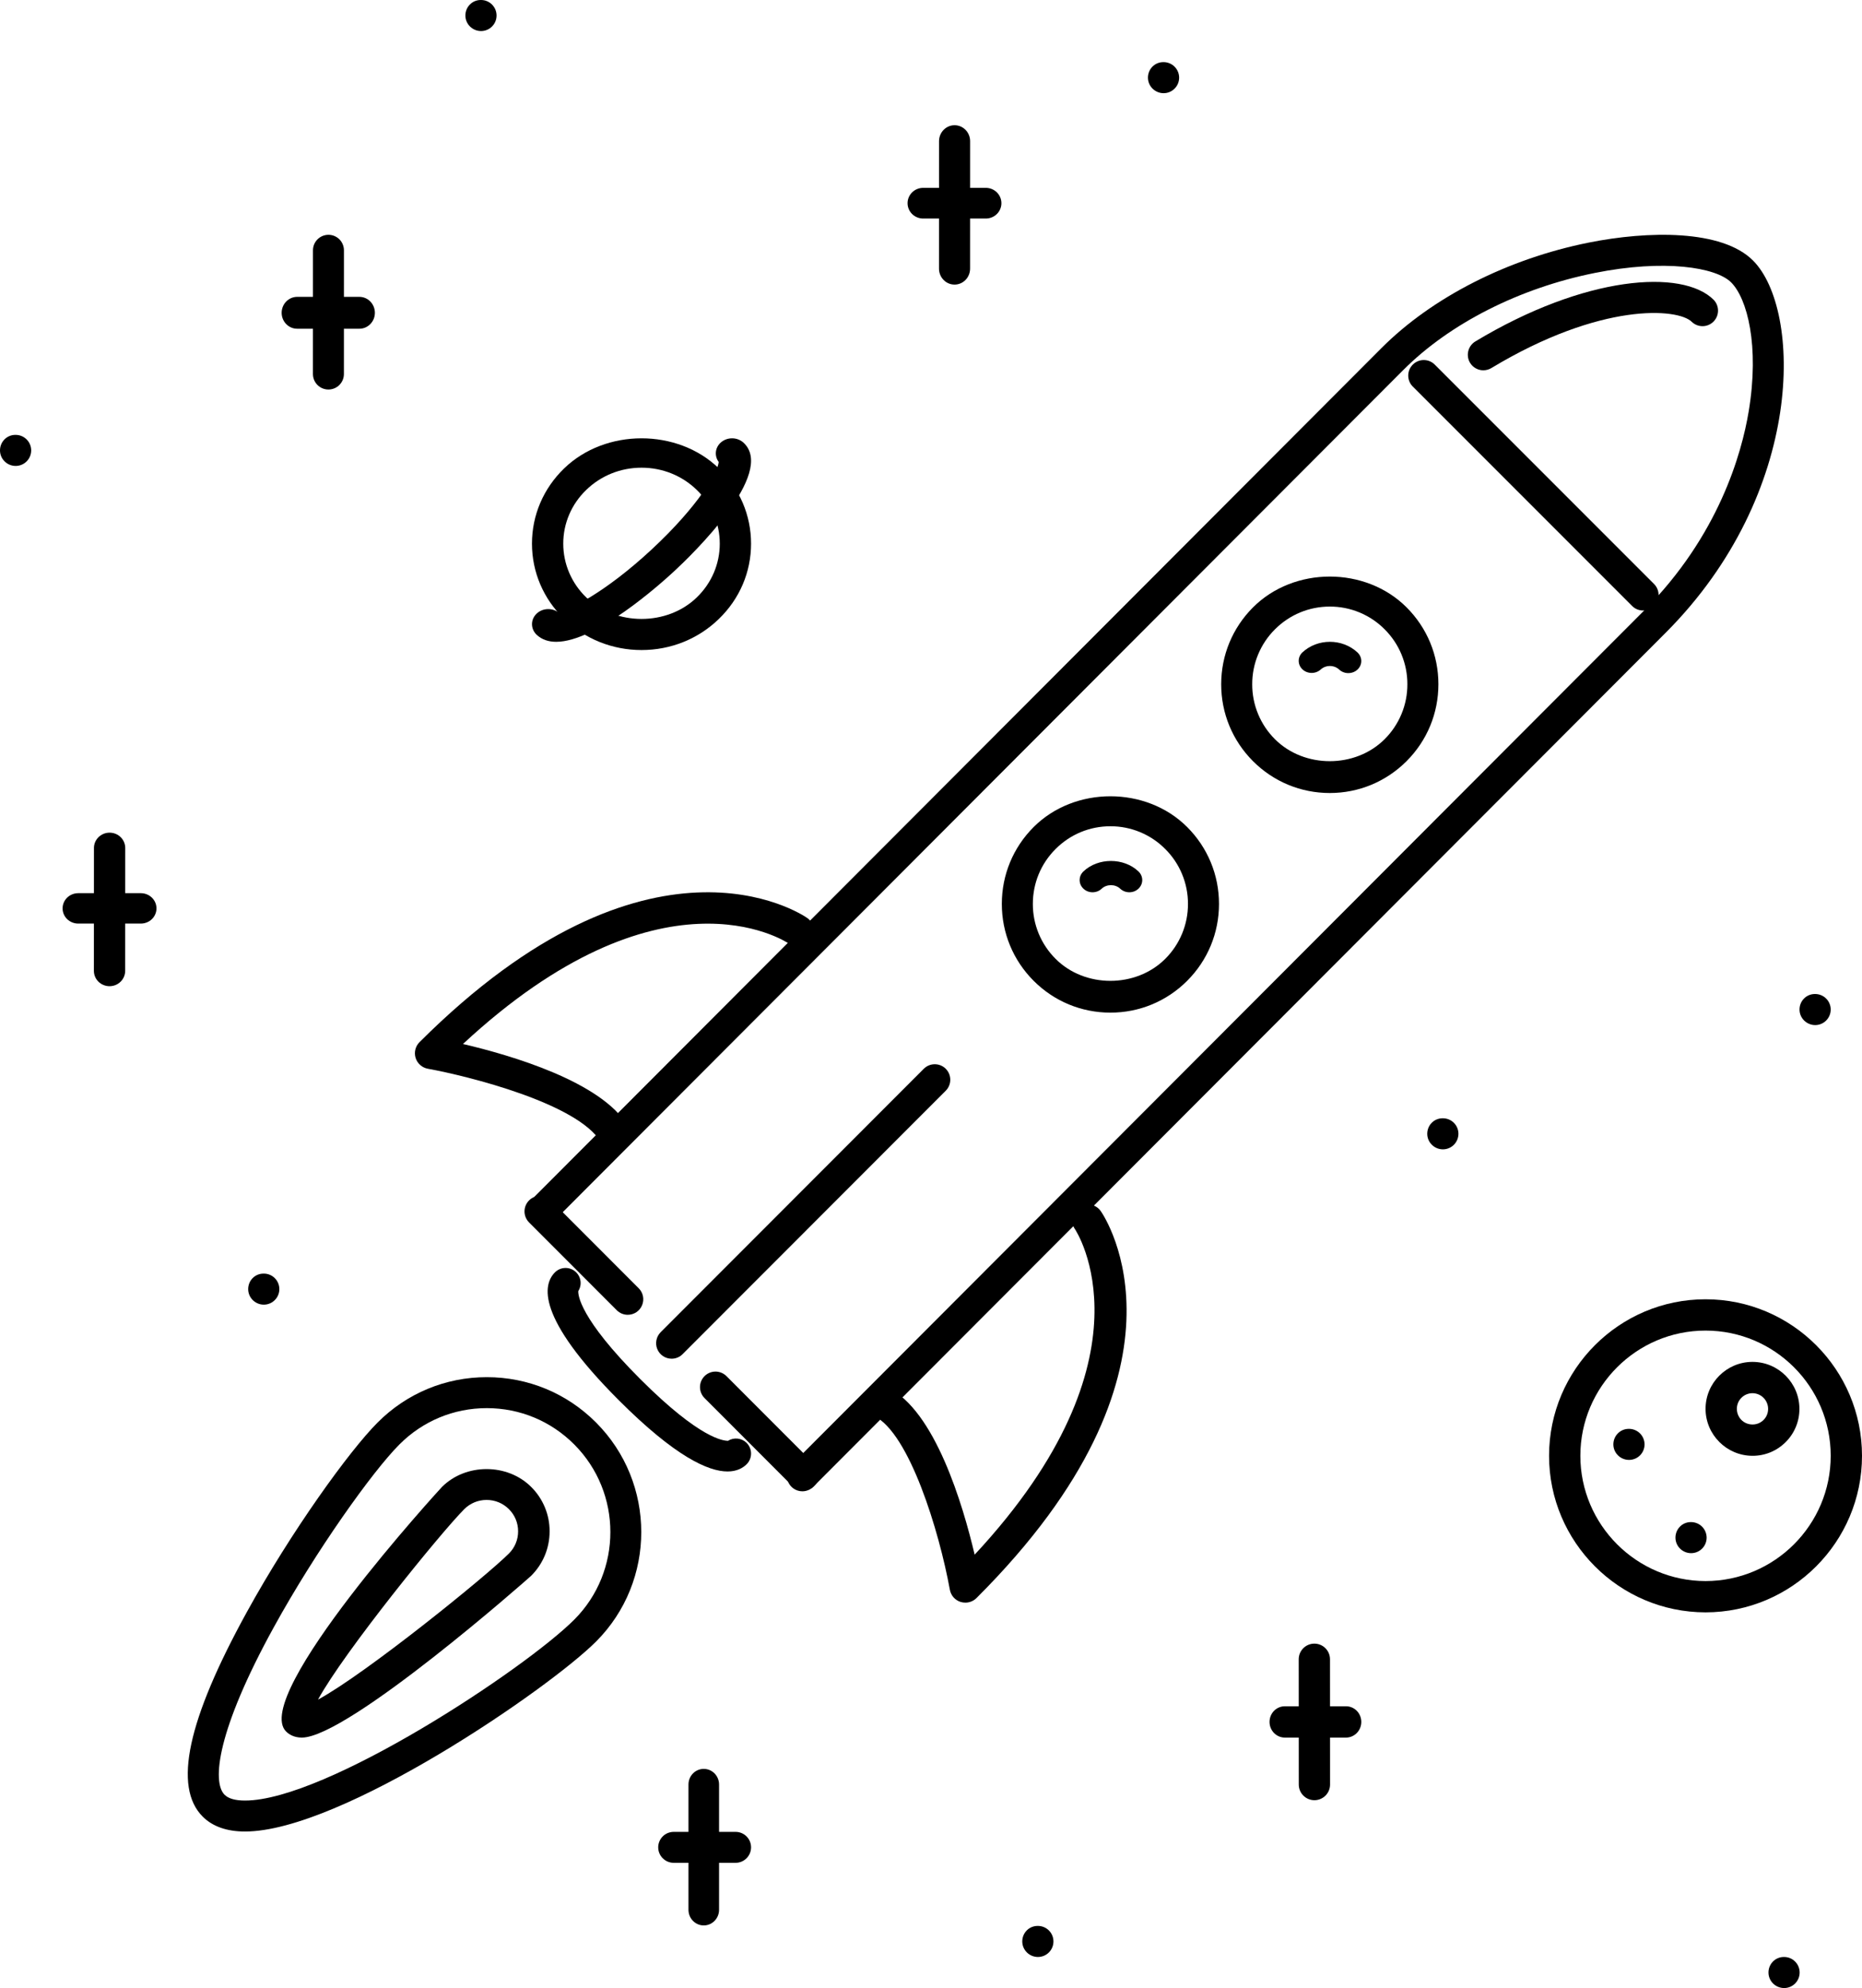 <svg width="119" height="127" viewBox="0 0 119 127" fill="none" xmlns="http://www.w3.org/2000/svg">
<path d="M61.696 102.379C61.596 102.379 61.493 102.364 61.395 102.336C61.22 102.281 61.063 102.179 60.941 102.042C60.82 101.904 60.738 101.736 60.705 101.556C60.029 97.835 58.114 91.53 55.856 90.451C55.616 90.335 55.431 90.128 55.343 89.877C55.255 89.626 55.27 89.349 55.385 89.109C55.501 88.869 55.707 88.684 55.959 88.596C56.212 88.508 56.489 88.523 56.73 88.638C59.75 90.086 61.539 96.132 62.29 99.315C74.089 86.641 68.755 78.597 68.698 78.515C68.623 78.406 68.569 78.284 68.541 78.155C68.513 78.026 68.511 77.893 68.535 77.763C68.559 77.633 68.608 77.51 68.68 77.399C68.752 77.288 68.845 77.192 68.954 77.118C69.404 76.804 70.039 76.914 70.353 77.373C70.635 77.777 77.072 87.465 62.408 102.086C62.315 102.179 62.204 102.253 62.081 102.303C61.959 102.354 61.828 102.38 61.696 102.379ZM39.262 73.449C39.088 73.448 38.916 73.403 38.765 73.317C38.613 73.231 38.486 73.108 38.397 72.958C36.928 70.49 29.92 68.74 27.345 68.273C27.163 68.24 26.995 68.159 26.857 68.037C26.719 67.915 26.617 67.758 26.562 67.583C26.508 67.408 26.502 67.221 26.546 67.044C26.59 66.866 26.682 66.704 26.812 66.574C41.472 51.943 51.183 58.358 51.586 58.641C51.695 58.716 51.788 58.812 51.859 58.922C51.931 59.033 51.98 59.157 52.004 59.287C52.028 59.416 52.026 59.55 51.998 59.678C51.97 59.807 51.917 59.929 51.842 60.038C51.527 60.495 50.902 60.605 50.446 60.297C50.1 60.06 42.192 54.994 29.588 66.692C32.671 67.414 38.446 69.105 40.127 71.93C40.195 72.043 40.24 72.169 40.259 72.3C40.278 72.43 40.271 72.563 40.238 72.691C40.206 72.819 40.148 72.939 40.069 73.045C39.99 73.151 39.891 73.24 39.777 73.307C39.621 73.399 39.443 73.448 39.262 73.449ZM19.289 111C18.782 111 18.463 110.788 18.284 110.611C16.009 108.34 28.123 95.112 28.251 94.983C29.773 93.468 32.425 93.468 33.947 94.987C34.322 95.358 34.619 95.8 34.821 96.287C35.024 96.774 35.127 97.296 35.125 97.824C35.125 98.899 34.706 99.907 33.945 100.665C33.841 100.771 22.25 111 19.289 111ZM31.098 95.819C30.834 95.818 30.572 95.869 30.328 95.969C30.084 96.07 29.862 96.217 29.675 96.403C28.22 97.855 22.003 105.499 20.323 108.575C23.406 106.9 31.067 100.696 32.522 99.244C32.71 99.058 32.859 98.837 32.96 98.593C33.062 98.35 33.113 98.088 33.112 97.824C33.113 97.561 33.062 97.3 32.961 97.056C32.86 96.813 32.711 96.593 32.524 96.407C32.337 96.22 32.115 96.071 31.87 95.97C31.625 95.869 31.363 95.818 31.098 95.819Z" fill="black"/>
<path d="M15.659 117C14.496 117 13.586 116.679 12.955 116.05C11.059 114.149 11.981 109.875 15.773 102.986C18.609 97.832 22.321 92.686 24.132 90.874C25.996 89.004 28.474 87.976 31.111 87.976C33.749 87.976 36.229 89.004 38.094 90.874C41.943 94.73 41.947 101.004 38.1 104.86C35.074 107.889 21.8 117 15.659 117ZM31.111 89.954C29.001 89.954 27.02 90.777 25.529 92.272C23.804 93.996 20.168 99.096 17.504 103.941C13.871 110.536 13.536 113.832 14.351 114.651C14.598 114.898 15.038 115.022 15.659 115.022C20.835 115.022 33.536 106.63 36.704 103.462C39.78 100.379 39.776 95.356 36.698 92.273C35.205 90.777 33.222 89.954 31.111 89.954ZM51.278 95.267C51.082 95.267 50.891 95.209 50.729 95.1C50.566 94.992 50.44 94.837 50.365 94.656C50.29 94.475 50.271 94.277 50.309 94.085C50.347 93.893 50.441 93.717 50.579 93.578L105.052 39.026C109.84 34.231 111.31 28.976 111.76 26.272C112.456 22.087 111.667 19.072 110.639 18.042C109.667 17.069 106.362 16.547 101.927 17.436C97.12 18.398 92.658 20.658 89.686 23.635L35.213 78.189L33.816 76.791L88.289 22.236C91.53 18.989 96.36 16.533 101.542 15.496C105.307 14.743 110.047 14.648 112.036 16.644C115.153 19.765 115.404 31.457 106.449 40.425L51.976 94.977C51.885 95.069 51.776 95.142 51.656 95.192C51.536 95.242 51.407 95.267 51.278 95.267Z" fill="black"/>
<path d="M94.799 23.655C94.628 23.656 94.46 23.611 94.311 23.527C94.162 23.443 94.037 23.321 93.949 23.175C93.814 22.949 93.774 22.679 93.838 22.424C93.901 22.168 94.063 21.949 94.288 21.812C101.278 17.601 107.529 17.156 109.524 19.157C109.703 19.345 109.802 19.595 109.799 19.855C109.796 20.114 109.692 20.362 109.509 20.545C109.325 20.729 109.078 20.833 108.818 20.836C108.559 20.839 108.309 20.74 108.122 20.561C107.245 19.685 102.322 19.289 95.31 23.514C95.156 23.606 94.98 23.655 94.799 23.655ZM42.924 86.797C42.728 86.797 42.536 86.739 42.373 86.63C42.21 86.521 42.083 86.366 42.008 86.185C41.933 86.003 41.913 85.804 41.952 85.612C41.99 85.419 42.084 85.242 42.223 85.103L59.04 68.275C59.132 68.183 59.242 68.11 59.362 68.06C59.482 68.01 59.611 67.985 59.741 67.985C59.871 67.985 60 68.01 60.12 68.06C60.241 68.11 60.35 68.183 60.442 68.275C60.534 68.367 60.607 68.477 60.657 68.597C60.707 68.717 60.732 68.846 60.732 68.977C60.732 69.107 60.707 69.236 60.657 69.356C60.607 69.477 60.534 69.586 60.442 69.678L43.624 86.507C43.533 86.599 43.423 86.672 43.303 86.722C43.183 86.772 43.054 86.797 42.924 86.797ZM40.12 83.991C39.99 83.992 39.861 83.966 39.74 83.916C39.62 83.866 39.511 83.793 39.419 83.701L33.811 78.089C33.626 77.903 33.521 77.65 33.521 77.387C33.521 77.124 33.626 76.872 33.811 76.686C33.997 76.5 34.249 76.395 34.512 76.395C34.775 76.395 35.027 76.5 35.213 76.686L40.821 82.298C40.96 82.436 41.054 82.613 41.093 82.806C41.131 82.998 41.111 83.198 41.036 83.379C40.961 83.561 40.834 83.716 40.671 83.825C40.508 83.933 40.316 83.992 40.12 83.991ZM51.339 95.219C51.209 95.219 51.08 95.194 50.96 95.144C50.839 95.094 50.73 95.021 50.638 94.928L45.027 89.312C44.841 89.126 44.736 88.874 44.736 88.611C44.736 88.348 44.841 88.096 45.027 87.909C45.212 87.724 45.465 87.619 45.727 87.619C45.99 87.619 46.242 87.724 46.428 87.909L52.04 93.525C52.179 93.664 52.273 93.841 52.312 94.034C52.35 94.226 52.331 94.425 52.255 94.607C52.18 94.788 52.053 94.943 51.89 95.052C51.727 95.161 51.535 95.219 51.339 95.219ZM84.986 50.659C83.131 50.659 81.39 49.936 80.079 48.625C78.768 47.312 78.046 45.569 78.046 43.714C78.046 41.858 78.768 40.113 80.079 38.801C82.701 36.176 87.273 36.176 89.895 38.8C91.206 40.111 91.928 41.855 91.928 43.71C91.928 45.566 91.206 47.31 89.895 48.623C88.584 49.934 86.839 50.659 84.986 50.659ZM84.988 38.749C83.663 38.749 82.418 39.267 81.481 40.204C81.019 40.664 80.653 41.211 80.404 41.813C80.154 42.416 80.027 43.062 80.029 43.714C80.027 44.365 80.155 45.011 80.404 45.613C80.653 46.215 81.019 46.762 81.481 47.221C83.352 49.093 86.618 49.095 88.493 47.219C88.955 46.759 89.321 46.212 89.57 45.61C89.82 45.008 89.947 44.362 89.945 43.71C89.947 43.058 89.819 42.412 89.57 41.81C89.321 41.208 88.954 40.662 88.493 40.202C88.034 39.74 87.487 39.374 86.886 39.124C86.284 38.875 85.639 38.747 84.988 38.749ZM70.966 64.689C69.111 64.689 67.369 63.967 66.059 62.655C64.749 61.343 64.026 59.599 64.026 57.744C64.026 55.888 64.749 54.144 66.059 52.834C68.678 50.214 73.251 50.21 75.873 52.834C77.184 54.146 77.906 55.89 77.906 57.744C77.906 59.599 77.184 61.343 75.873 62.655C74.562 63.967 72.819 64.689 70.966 64.689ZM70.966 52.783C69.642 52.783 68.397 53.299 67.462 54.237C66.524 55.172 66.009 56.418 66.009 57.744C66.007 58.396 66.135 59.041 66.384 59.644C66.634 60.245 67 60.792 67.462 61.252C69.33 63.126 72.595 63.129 74.471 61.252C74.933 60.792 75.299 60.245 75.548 59.643C75.797 59.041 75.925 58.396 75.923 57.744C75.925 57.092 75.797 56.447 75.548 55.845C75.299 55.243 74.933 54.696 74.471 54.237C74.012 53.774 73.466 53.408 72.864 53.158C72.263 52.909 71.618 52.781 70.966 52.783ZM108.079 99.219C107.531 99.219 107.078 98.777 107.078 98.227C107.078 97.68 107.512 97.234 108.058 97.234H108.079C108.342 97.235 108.594 97.34 108.78 97.526C108.965 97.712 109.07 97.964 109.071 98.227C109.071 98.777 108.625 99.219 108.079 99.219ZM30.744 1.984C30.196 1.984 29.743 1.541 29.743 0.992C29.743 0.444 30.177 0 30.722 0H30.744C31.29 0 31.735 0.444 31.735 0.992C31.735 1.541 31.29 1.984 30.744 1.984ZM74.367 5.953C73.819 5.953 73.365 5.509 73.365 4.961C73.365 4.413 73.799 3.969 74.345 3.969H74.367C74.63 3.969 74.882 4.074 75.067 4.26C75.253 4.446 75.358 4.698 75.358 4.961C75.358 5.509 74.913 5.953 74.367 5.953ZM1.001 29.765C0.453 29.765 0 29.322 0 28.773C0 28.225 0.434 27.781 0.98 27.781H1.001C1.547 27.781 1.993 28.225 1.993 28.773C1.993 29.322 1.547 29.765 1.001 29.765ZM16.862 83.344C16.314 83.344 15.861 82.898 15.861 82.352C15.861 81.801 16.294 81.36 16.841 81.36H16.862C16.992 81.359 17.121 81.385 17.241 81.435C17.362 81.485 17.471 81.558 17.563 81.65C17.655 81.742 17.728 81.852 17.778 81.972C17.828 82.093 17.853 82.222 17.853 82.352C17.853 82.615 17.748 82.867 17.562 83.053C17.377 83.239 17.125 83.343 16.862 83.344ZM66.334 125.016C65.786 125.016 65.333 124.57 65.333 124.023C65.333 123.473 65.767 123.031 66.313 123.031H66.334C66.88 123.031 67.326 123.473 67.326 124.023C67.326 124.57 66.881 125.016 66.334 125.016ZM114.024 127C113.476 127 113.023 126.558 113.023 126.008C113.023 125.461 113.456 125.016 114.002 125.016H114.024C114.57 125.016 115.015 125.461 115.015 126.008C115.015 126.558 114.57 127 114.024 127ZM92.216 73.422C91.668 73.422 91.215 72.977 91.215 72.43C91.215 71.879 91.649 71.438 92.195 71.438H92.216C92.762 71.438 93.208 71.879 93.208 72.43C93.207 72.693 93.103 72.945 92.917 73.131C92.731 73.317 92.479 73.422 92.216 73.422ZM116.009 65.484C115.461 65.484 115.007 65.04 115.007 64.492C115.007 63.943 115.441 63.499 115.987 63.499H116.009C116.272 63.5 116.524 63.604 116.709 63.79C116.895 63.976 117 64.228 117 64.492C117 65.04 116.555 65.484 116.009 65.484ZM104.111 93.262C103.563 93.262 103.11 92.82 103.11 92.27C103.11 91.724 103.544 91.278 104.09 91.278H104.111C104.374 91.278 104.626 91.383 104.812 91.569C104.998 91.755 105.102 92.007 105.103 92.27C105.103 92.82 104.658 93.262 104.111 93.262Z" fill="black"/>
<path d="M109.002 103C103.488 102.996 99.002 98.509 99 92.998C99.002 87.484 103.488 83 109 83C114.514 83 119 87.484 119 92.998C119 98.509 114.516 102.996 109.002 103ZM109 85C104.59 85 101.002 88.589 101 92.998C101.002 97.408 104.592 100.997 109.002 101.001C113.412 100.997 117 97.408 117 92.998C117 88.585 113.412 85 109 85Z" fill="black"/>
<path d="M112.006 92.999C110.352 92.999 109.004 91.651 109.002 90C109.002 88.344 110.348 87 112 87C113.654 87 115 88.347 115 90C115.002 90.393 114.926 90.782 114.776 91.145C114.627 91.509 114.407 91.839 114.129 92.116C113.851 92.397 113.521 92.62 113.156 92.772C112.792 92.923 112.401 93.001 112.006 92.999ZM111.998 89C111.734 89 111.481 89.105 111.294 89.292C111.107 89.478 111.002 89.732 111.002 89.996C111.004 90.558 111.442 90.999 112.002 90.999H112.006C112.274 90.999 112.523 90.894 112.711 90.707C112.898 90.519 113 90.269 113 90.004C113 89.738 112.895 89.483 112.707 89.294C112.519 89.106 112.264 89 111.998 89ZM84.004 115C83.739 115 83.484 114.894 83.297 114.707C83.11 114.52 83.004 114.265 83.004 114L83 105.997C83 105.732 83.106 105.478 83.293 105.291C83.481 105.103 83.735 104.998 84 104.998C84.553 104.998 85 105.447 85 105.997L85.004 114C85.004 114.265 84.898 114.52 84.711 114.707C84.523 114.894 84.269 115 84.004 115Z" fill="black"/>
<path d="M86.023 111H82.114C81.573 111 81.136 110.551 81.136 110C81.136 109.445 81.573 109 82.114 109H86.023C86.151 109 86.278 109.025 86.397 109.076C86.516 109.126 86.624 109.2 86.714 109.292C86.805 109.385 86.877 109.496 86.926 109.617C86.975 109.739 87 109.869 87 110C87 110.265 86.897 110.519 86.714 110.707C86.53 110.894 86.282 111 86.023 111ZM44.977 123C44.437 123 44 122.551 44 122V114C44 113.445 44.437 113 44.977 113C45.518 113 45.955 113.445 45.955 114V122C45.955 122.551 45.518 123 44.977 123Z" fill="black"/>
<path d="M47.011 119H43.056C42.509 119 42.066 118.556 42.066 118.012C42.066 117.882 42.091 117.753 42.141 117.633C42.191 117.513 42.264 117.404 42.355 117.312C42.447 117.22 42.556 117.148 42.677 117.098C42.797 117.049 42.926 117.023 43.056 117.023H47.011C47.141 117.023 47.27 117.049 47.39 117.098C47.51 117.148 47.619 117.22 47.711 117.312C47.803 117.404 47.876 117.513 47.925 117.633C47.975 117.753 48 117.882 48 118.012C48 118.556 47.558 119 47.011 119ZM20.989 24.883C20.442 24.883 20 24.441 20 23.895L20.002 15.988C20.002 15.858 20.027 15.73 20.077 15.61C20.127 15.49 20.2 15.381 20.292 15.289C20.384 15.197 20.493 15.125 20.613 15.075C20.733 15.025 20.861 15 20.991 15C21.121 15 21.25 15.025 21.37 15.075C21.49 15.125 21.599 15.197 21.691 15.289C21.783 15.381 21.856 15.49 21.905 15.61C21.955 15.73 21.981 15.858 21.981 15.988L21.979 23.895C21.979 24.441 21.536 24.883 20.989 24.883Z" fill="black"/>
<path d="M22.965 21H18.993C18.444 21 18 20.545 18 19.982C18 19.848 18.026 19.716 18.076 19.592C18.125 19.469 18.198 19.356 18.291 19.262C18.383 19.167 18.492 19.092 18.613 19.041C18.734 18.99 18.863 18.964 18.993 18.964H22.965C23.096 18.964 23.225 18.99 23.346 19.041C23.466 19.092 23.576 19.167 23.668 19.262C23.76 19.357 23.833 19.469 23.883 19.592C23.933 19.716 23.959 19.848 23.959 19.982C23.959 20.545 23.514 21 22.965 21ZM61.005 18.18C60.874 18.18 60.745 18.154 60.625 18.103C60.504 18.052 60.395 17.977 60.303 17.882C60.21 17.788 60.137 17.675 60.087 17.552C60.037 17.428 60.012 17.296 60.012 17.162L60.014 9.018C60.014 8.455 60.458 8 61.007 8C61.556 8 62 8.455 62 9.018L61.998 17.162C61.998 17.296 61.972 17.428 61.922 17.552C61.873 17.676 61.8 17.788 61.707 17.882C61.615 17.977 61.505 18.052 61.385 18.103C61.264 18.154 61.135 18.18 61.005 18.18Z" fill="black"/>
<path d="M63 13.961H59.002C58.871 13.962 58.741 13.936 58.619 13.887C58.498 13.838 58.388 13.765 58.295 13.675C58.202 13.583 58.128 13.475 58.078 13.356C58.028 13.237 58.002 13.11 58.002 12.981C58.002 12.439 58.45 12 59.002 12H63C63.553 12 64 12.439 64 12.981C64 13.11 63.974 13.237 63.924 13.356C63.874 13.475 63.8 13.584 63.707 13.675C63.614 13.766 63.504 13.838 63.383 13.887C63.261 13.936 63.131 13.962 63 13.961ZM7 63C6.869 63 6.738 62.975 6.617 62.925C6.496 62.876 6.385 62.804 6.293 62.713C6.2 62.622 6.126 62.514 6.076 62.395C6.026 62.276 6 62.148 6 62.019L6.004 54.173C6.004 53.631 6.451 53.192 7.004 53.192C7.557 53.192 8.004 53.631 8.004 54.173L8 62.019C8 62.561 7.553 63 7 63Z" fill="black"/>
<path d="M9 59H5C4.447 59 4 58.566 4 58.029C4 57.492 4.447 57.058 5 57.058H9C9.553 57.058 10 57.492 10 58.029C10 58.566 9.553 59 9 59ZM41 41.526C39.132 41.526 37.375 40.819 36.05 39.535C34.728 38.251 33.999 36.545 33.998 34.73C33.998 32.916 34.726 31.209 36.048 29.928C38.697 27.359 43.303 27.357 45.947 29.926C47.272 31.209 48 32.916 48 34.73C48 36.545 47.272 38.252 45.947 39.535C44.627 40.819 42.869 41.526 41 41.526ZM41 29.877C39.664 29.877 38.408 30.383 37.463 31.3C36.997 31.75 36.627 32.284 36.376 32.873C36.124 33.462 35.996 34.093 35.998 34.73C35.997 35.368 36.126 36 36.378 36.589C36.63 37.178 36.999 37.713 37.465 38.162C39.355 39.998 42.647 39.998 44.533 38.162C45.479 37.245 46 36.026 46 34.73C46 33.436 45.479 32.216 44.533 31.299C43.588 30.381 42.334 29.877 41 29.877Z" fill="black"/>
<path d="M35.546 41C35.065 41 34.639 40.866 34.304 40.556C34.121 40.386 34.013 40.158 34.001 39.918C33.989 39.678 34.075 39.442 34.24 39.257C34.406 39.072 34.64 38.951 34.896 38.919C35.153 38.886 35.413 38.943 35.627 39.079C36.292 39.043 38.653 37.879 41.645 35.103C44.639 32.324 45.892 30.13 45.931 29.51C45.653 29.135 45.691 28.616 46.052 28.282C46.247 28.102 46.511 28 46.787 28C47.062 28 47.326 28.102 47.521 28.282C49.618 30.23 44.217 35.442 43.113 36.467C42.186 37.328 38.079 41 35.546 41Z" fill="black"/>
<path d="M105.008 39C104.878 39 104.749 38.974 104.628 38.925C104.508 38.875 104.399 38.802 104.307 38.709L90.275 24.678C90.096 24.491 89.997 24.241 90 23.982C90.003 23.722 90.107 23.474 90.291 23.291C90.474 23.107 90.722 23.003 90.981 23C91.241 22.997 91.491 23.096 91.678 23.275L105.709 37.306C105.802 37.398 105.875 37.508 105.924 37.628C105.974 37.748 106 37.877 106 38.008C106 38.138 105.974 38.267 105.924 38.387C105.875 38.508 105.802 38.617 105.709 38.709C105.618 38.801 105.508 38.875 105.388 38.925C105.268 38.975 105.138 39 105.008 39Z" fill="black"/>
<path d="M46.496 94C45.268 94 43.153 93.056 39.549 89.45C34.219 84.121 34.702 82.045 35.466 81.281C35.633 81.114 35.856 81.014 36.093 81.001C36.329 80.989 36.562 81.063 36.747 81.211C36.932 81.359 37.056 81.57 37.095 81.804C37.134 82.038 37.085 82.277 36.958 82.477C36.943 82.707 37.019 84.196 40.91 88.088C44.797 91.977 46.263 92.029 46.522 92.044C46.707 91.927 46.926 91.877 47.143 91.901C47.361 91.925 47.563 92.022 47.718 92.176C47.899 92.357 48 92.602 48 92.857C48 93.112 47.899 93.357 47.718 93.538C47.472 93.782 47.086 94 46.496 94Z" fill="black"/>
<path d="M72.175 57C72.066 57 71.959 56.98 71.859 56.941C71.759 56.901 71.668 56.844 71.591 56.771C71.272 56.47 70.727 56.47 70.409 56.771C70.332 56.844 70.241 56.901 70.141 56.941C70.041 56.98 69.933 57 69.825 57C69.717 57 69.609 56.98 69.509 56.941C69.409 56.901 69.318 56.844 69.242 56.771C68.919 56.468 68.919 55.974 69.242 55.668C70.18 54.777 71.82 54.777 72.758 55.668C73.081 55.974 73.081 56.468 72.758 56.771C72.682 56.844 72.591 56.901 72.491 56.941C72.391 56.98 72.283 57 72.175 57Z" fill="black"/>
<path d="M86.172 43C86.064 43 85.956 42.98 85.856 42.941C85.755 42.903 85.664 42.846 85.587 42.774C85.43 42.627 85.216 42.545 84.994 42.545C84.771 42.545 84.558 42.627 84.4 42.774C84.244 42.913 84.035 42.99 83.819 42.988C83.602 42.986 83.395 42.905 83.242 42.762C83.089 42.619 83.002 42.426 83 42.224C82.998 42.022 83.08 41.827 83.23 41.681C84.203 40.773 85.785 40.773 86.758 41.681C86.874 41.789 86.952 41.927 86.984 42.077C87.016 42.227 87 42.382 86.937 42.523C86.874 42.664 86.768 42.785 86.632 42.87C86.496 42.955 86.336 43 86.172 43Z" fill="black"/>
</svg>
